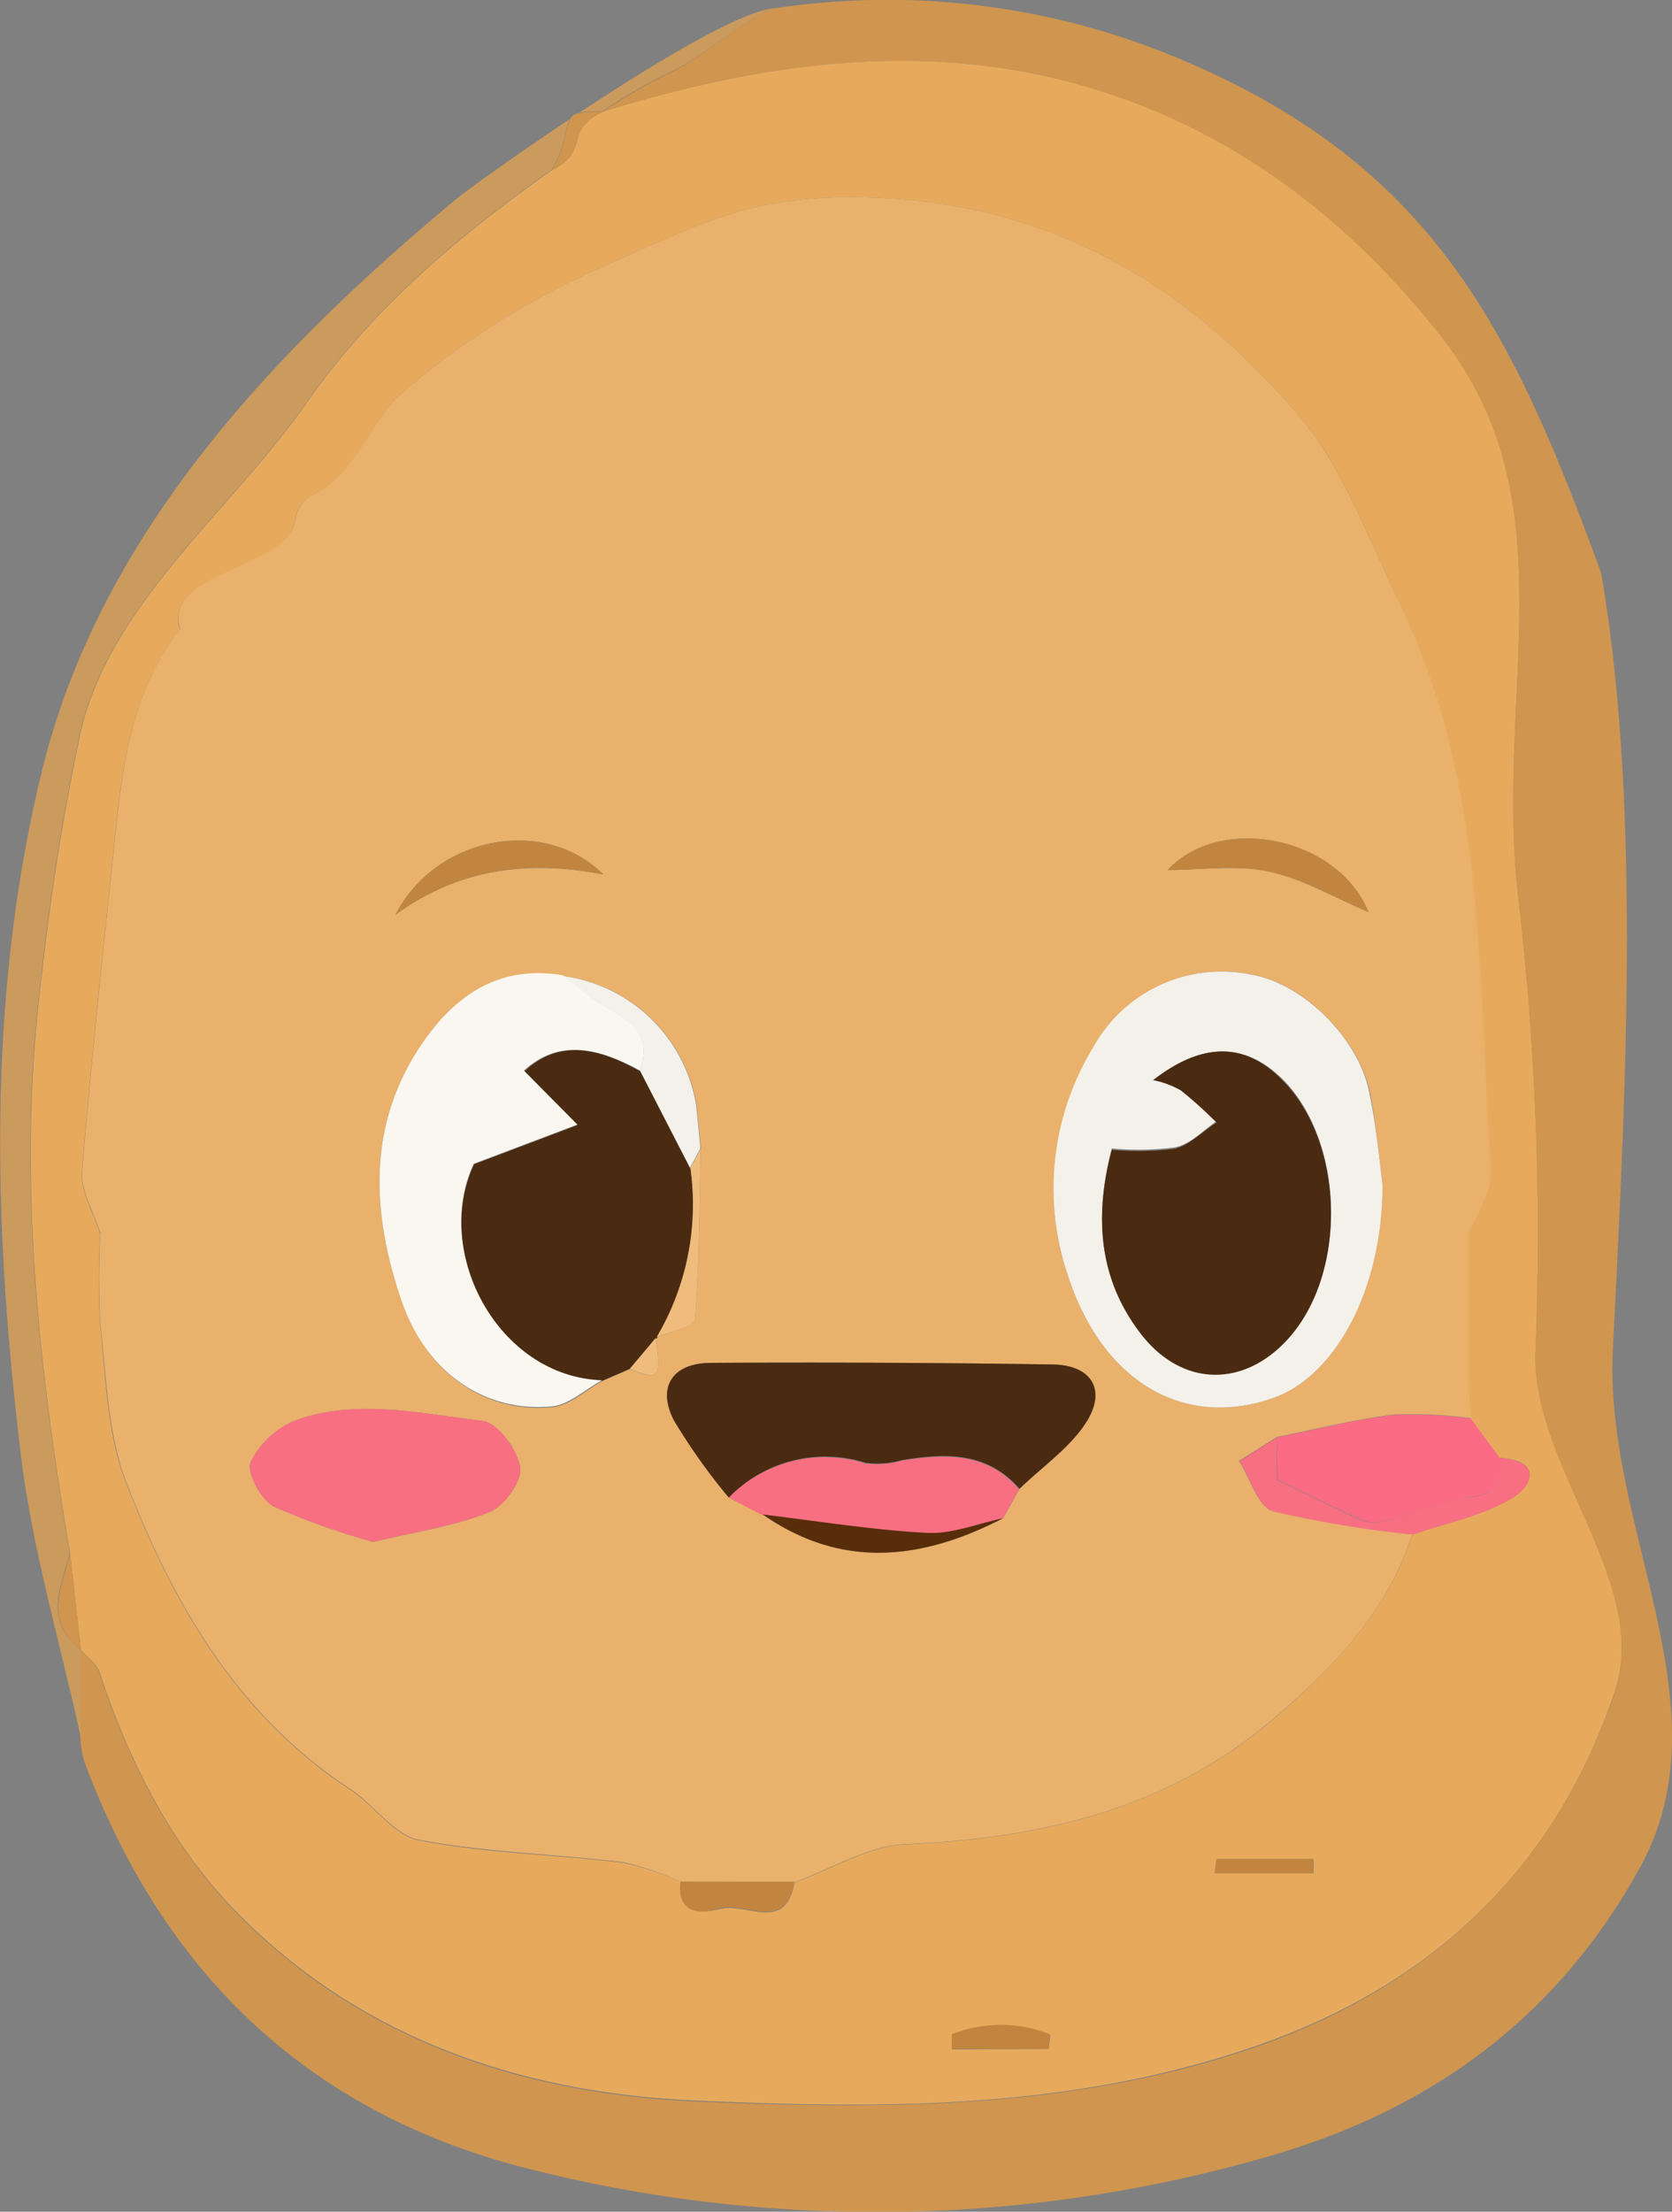 <svg xmlns="http://www.w3.org/2000/svg" viewBox="0 0 128.01 169.26"><rect x="0" y="0" width="128.01" height="169.26" fill="#808080" stroke="none"/><defs><style>.cls-1{fill:#d0954e;}.cls-2{fill:#cb9a5d;}.cls-3{fill:#e7aa5c;}.cls-4{fill:#e9b16b;}.cls-5{fill:#fb6c84;}.cls-6{fill:#f86f82;}.cls-7{fill:#c2853f;}.cls-8{fill:#f4f1ea;}.cls-9{fill:#4a2b11;}.cls-10{fill:#f9f7ef;}.cls-11{fill:#582d0a;}.cls-12{fill:#efbc7d;}</style></defs><g id="Layer_2" data-name="Layer 2"><g id="Layer_1-2" data-name="Layer 1"><path class="cls-1" d="M59.36.63a57.73,57.73,0,0,1,31.72,4.2c18.73,8.13,24.73,20.47,31.5,39,3.1,17.89,1.86,40.26.9,59.52-.67,13.65,8.86,27.25,2.08,39.56-6.32,11.48-16,18.57-28.56,22.15a108.3,108.3,0,0,1-55.74,1.11C24,162.06,12.6,151.3,6.45,134.8a8.89,8.89,0,0,1-.3-1.81c0-2.25,0-4.5,0-6.75.5.58,1.23,1.08,1.45,1.75,2.28,6.93,5.58,13.41,10.66,18.55,9.59,9.69,21.94,13.74,35.19,14.29,14.17.59,28.31.66,42.17-4s23.4-13.76,28-27.27c2.82-8.35-6.47-17.36-6.06-26.16a223.09,223.09,0,0,0-1.35-34.85c-1.75-15.59,4-30.12-5.83-42.65C102.68,16.05,93,9,80.78,6,69.26,3.27,57.6,5,46.09,8.58a43.78,43.78,0,0,1,5-2.92C53.77,4.5,56.59,1.63,59.36.63Z"/><path class="cls-2" d="M6.19,126.24c0,2.25,0,4.5,0,6.75-1.58-7.28-3.75-14.5-4.62-21.87C-.51,93.72-1,76.26,3.21,59c4.4-17.94,17.42-31.91,31.88-43.9C36.71,13.8,54.86.84,59.36.63c-2.77,1-5.59,3.87-8.29,5a43.78,43.78,0,0,0-5,2.92h0c-3.8-.2-1.83,1.14-3.86,4.47-7.11,5-13.72,10.61-18.72,17.76-5.76,8.24-15,15.33-17.32,25.12a187.29,187.29,0,0,0-3,18.76c-1.91,14.84-.31,29.53,2.17,44.17-.63,2.56-2.06,5.21.82,7.38Z"/><path class="cls-3" d="M5.37,118.86C2.89,104.22,1.29,89.53,3.2,74.69a187.29,187.29,0,0,1,3-18.76C8.5,46.14,17.74,39.05,23.5,30.81c5-7.15,11.61-12.76,18.72-17.76,3-1.49.91-3,3.86-4.47h0C57.6,5,69.26,3.27,80.78,6c12.18,2.93,21.9,10,29.6,19.83,9.83,12.53,4.08,27.06,5.83,42.65a223.09,223.09,0,0,1,1.35,34.85c-.41,8.8,8.88,17.81,6.06,26.16-4.56,13.51-14,22.56-28,27.27s-28,4.62-42.17,4c-13.25-.55-25.6-4.6-35.19-14.29C13.22,141.4,9.92,134.92,7.64,128c-.22-.67-.95-1.17-1.45-1.75h0C5.92,123.78,5.64,121.32,5.37,118.86Zm109.4-7.29-2.21-3c0-1.18-.15-2.37-.16-3.55,0-3.59,0-7.18,0-10.67A23.93,23.93,0,0,0,114,90.83a9.32,9.32,0,0,0,0-2.94c-.34-6.4-.53-12.82-1.13-19.21a83.39,83.39,0,0,0-2.21-13A60.5,60.5,0,0,0,106.63,45c-2.17-4.55-4-9.52-7.23-13.25-8.5-9.89-18.75-16.17-32.68-16.63-9.08-.3-12.8,1.87-21,5.48A61.18,61.18,0,0,0,30.85,30c-2.61,2.23-3.53,6.37-7.19,8a2.73,2.73,0,0,0-1.08,1.87c-.59,3.7-10.23,3.91-8.8,8.33-3.73,4.69-4.41,10.35-5,16-.89,8.5-1.81,17-2.51,25.51-.12,1.41.83,2.92,1.4,4.72a61.26,61.26,0,0,0,0,7c.44,4.07.52,8.36,2,12.09,3.59,9.25,8.48,17.77,17.14,23.44,1.84,1.2,3.34,3.52,5.26,3.88,5.13,1,10.42,1.08,15.62,1.71A22,22,0,0,1,52.09,144c-.26,2.71,1.82,2.37,3.19,2.07,1.9-.42,4.91,1.84,5.54-2,2.83-1,5.64-2.79,8.52-2.92,10.46-.45,20.19-2.73,28.29-9.71,4.51-3.88,8.62-8.15,10.51-14,2.55-.89,5.32-1.42,7.6-2.78C117.53,113.56,117.93,111.72,114.77,111.57ZM80.3,156.8l.12-1.08a10.18,10.18,0,0,0-7.52,0l0,1.12Zm12.84-14.53L93,143.35h7.57l0-1.08Z"/><path class="cls-1" d="M46.08,8.58c-2.95,1.49-.9,3-3.86,4.47C44.25,9.72,42.28,8.38,46.08,8.58Z"/><path class="cls-1" d="M5.37,118.86c.27,2.46.55,4.92.82,7.38C3.31,124.07,4.74,121.42,5.37,118.86Z"/><path class="cls-4" d="M52.09,144a22,22,0,0,0-4.38-1.49c-5.2-.63-10.49-.74-15.62-1.71-1.92-.36-3.42-2.68-5.26-3.88-8.66-5.67-13.55-14.19-17.14-23.44-1.45-3.73-1.53-8-2-12.09a61.26,61.26,0,0,1,0-7c-.57-1.8-1.52-3.31-1.4-4.72.7-8.52,1.62-17,2.51-25.51.59-5.66,1.27-11.32,5-16-1.43-4.42,8.21-4.63,8.8-8.33A2.73,2.73,0,0,1,23.66,38c3.66-1.65,4.58-5.79,7.19-8a61.18,61.18,0,0,1,14.87-9.4c8.2-3.61,11.92-5.78,21-5.48,13.93.46,24.18,6.74,32.68,16.63,3.21,3.73,5.06,8.7,7.23,13.25a60.5,60.5,0,0,1,4.06,10.68,83.39,83.39,0,0,1,2.21,13c.6,6.39.79,12.81,1.13,19.21a9.32,9.32,0,0,1,0,2.94,23.93,23.93,0,0,1-1.59,3.48c0,3.49,0,7.08,0,10.67,0,1.18.11,2.37.16,3.55a34.83,34.83,0,0,0-5.84-.28c-3,.36-6,1.12-9,1.72l-2.9,1.83c.85,1.33,1.45,3.52,2.58,3.84a86.36,86.36,0,0,0,10.69,1.78c-1.89,5.88-6,10.15-10.51,14-8.1,7-17.83,9.26-28.29,9.71-2.88.13-5.69,1.9-8.52,2.92Zm-1.87-41.66s.05,0,.06,0c1-.45,2.88-.83,2.92-1.35.34-4.36.35-8.74.45-13.11-.1-1.1-.2-2.2-.32-3.3a11.94,11.94,0,0,0-10.21-9.89c-4.71-.85-8,1.26-10.65,5-4.49,6.35-4,13.28-1.67,20,2,5.63,6.54,8.48,11.48,8,1.33-.12,2.56-1.3,3.83-2l2.1-.91C50.5,105.66,50.63,105.5,50.22,102.38ZM58.4,115.9c6.07,4.23,12.22,3.48,18.41.28l1.25-2.25c1.76-1.71,3.92-3.16,5.16-5.18,1.51-2.47.25-4.28-2.72-4.33q-13.05-.19-26.09-.12c-2.9,0-4.12,1.81-2.83,4.37a46.18,46.18,0,0,0,4.22,5.94Zm47.45-25.24c-.21-1.58-.44-4.28-.94-6.93-.8-4.19-5.14-8.47-9-9.13a11.22,11.22,0,0,0-12.15,5.53A20.71,20.71,0,0,0,81.79,97.7c2.65,8.06,8.85,11.69,15.71,9.28C102.2,105.32,105.82,98.74,105.85,90.66ZM28.58,118c3.31-.79,6.23-1.21,8.89-2.28,1.13-.45,2.52-2.38,2.36-3.42-.21-1.36-1.73-3.42-2.88-3.56-4.71-.55-9.54-1.71-14.22-.08a6.63,6.63,0,0,0-3.54,3.23c-.34.77.8,2.9,1.79,3.41A55.62,55.62,0,0,0,28.58,118Zm1.7-48c4.73-3.43,9.93-4.23,15.91-3.08C41.66,62.4,33.36,64,30.28,70Zm74.5-.18C102.42,64,93.42,62.25,89.4,66.58c2.53,0,5.24-.41,7.75.12S102.2,68.71,104.78,69.8Z"/><path class="cls-5" d="M97.77,110c3-.6,5.94-1.36,9-1.72a34.83,34.83,0,0,1,5.84.28l2.21,3c.08,1.6,0,2.74-2.22,3s-4.28,1.22-6.44,1.81a2.87,2.87,0,0,1-1.76,0c-2-.87-4-1.88-6.58-3.14Z"/><path class="cls-6" d="M97.77,110v3.25c2.62,1.26,4.57,2.27,6.58,3.14a2.87,2.87,0,0,0,1.76,0c2.16-.59,4.26-1.59,6.44-1.81s2.3-1.35,2.22-3c3.16.16,2.76,2,1,3.08-2.28,1.36-5,1.89-7.6,2.78a86.36,86.36,0,0,1-10.69-1.78c-1.13-.32-1.73-2.51-2.58-3.84Z"/><path class="cls-7" d="M52.09,144l8.73,0c-.63,3.87-3.64,1.61-5.54,2C53.91,146.41,51.83,146.75,52.09,144Z"/><path class="cls-7" d="M80.3,156.8H72.87l0-1.12a10.18,10.18,0,0,1,7.52,0Z"/><path class="cls-7" d="M93.14,142.27h7.39l0,1.08H93Z"/><path class="cls-8" d="M105.85,90.66c0,8.08-3.65,14.66-8.35,16.32-6.86,2.41-13.06-1.22-15.71-9.28a20.71,20.71,0,0,1,1.92-17.57A11.22,11.22,0,0,1,95.86,74.6c3.91.66,8.25,4.94,9,9.13C105.41,86.38,105.64,89.08,105.85,90.66Zm-17.56-8a7.22,7.22,0,0,1,2.12.69,33.3,33.3,0,0,1,2.73,2.46c-1.06.71-2,1.77-3.2,2a22,22,0,0,1-4.82.08c-1.36,5.17-1,9.93,2.24,14.11s8.17,4.16,11.57,0c4.13-5,3.93-14.3-.43-19.1C95.58,79.78,92.23,79.6,88.29,82.66Z"/><path class="cls-9" d="M48.21,104.76l-2.1.91c-8-.28-13-9.79-9.81-16.57l7.93-3L40.14,82c2.71-2.54,5.78-1.76,8.89,0l3.83,7.44a20,20,0,0,1-2.59,13l-.05,0Z"/><path class="cls-10" d="M49,81.93c-3.11-1.71-6.18-2.49-8.89,0l4.09,4.13-7.93,3c-3.16,6.78,1.86,16.29,9.81,16.57-1.27.69-2.5,1.87-3.83,2-4.94.47-9.52-2.38-11.48-8C28.46,92.92,28,86,32.47,79.64c2.61-3.69,5.94-5.8,10.65-5,.6.46,1.24.88,1.79,1.39C46.7,77.73,50.33,78.1,49,81.93Z"/><path class="cls-9" d="M55.8,114.61a46.18,46.18,0,0,1-4.22-5.94c-1.29-2.56-.07-4.35,2.83-4.37q13.05-.08,26.09.12c3,0,4.23,1.86,2.72,4.33-1.24,2-3.4,3.47-5.16,5.18-2.5-2.86-5.71-2.73-9-2.19a7,7,0,0,1-2.77.21A10.28,10.28,0,0,0,55.8,114.61Z"/><path class="cls-6" d="M28.58,118a55.62,55.62,0,0,1-7.6-2.7c-1-.51-2.13-2.64-1.79-3.41a6.63,6.63,0,0,1,3.54-3.23c4.68-1.63,9.51-.47,14.22.08,1.15.14,2.67,2.2,2.88,3.56.16,1-1.23,3-2.36,3.42C34.81,116.78,31.89,117.2,28.58,118Z"/><path class="cls-6" d="M55.8,114.61A10.28,10.28,0,0,1,66.25,112a7,7,0,0,0,2.77-.21c3.33-.54,6.54-.67,9,2.19l-1.25,2.25c-1.94.41-3.91,1.23-5.83,1.13-4.2-.22-8.39-.91-12.58-1.41Z"/><path class="cls-7" d="M30.28,70c3.08-6,11.38-7.58,15.91-3.08C40.21,65.75,35,66.55,30.28,70Z"/><path class="cls-8" d="M49,81.93c1.3-3.83-2.33-4.2-4.12-5.85-.55-.51-1.19-.93-1.79-1.39a11.94,11.94,0,0,1,10.21,9.89c.12,1.1.22,2.2.32,3.3l-.79,1.49Z"/><path class="cls-7" d="M104.78,69.8c-2.58-1.09-5-2.55-7.63-3.1s-5.22-.12-7.75-.12C93.42,62.25,102.42,64,104.78,69.8Z"/><path class="cls-11" d="M58.4,115.9c4.19.5,8.38,1.19,12.58,1.41,1.92.1,3.89-.72,5.83-1.13C70.62,119.38,64.47,120.13,58.4,115.9Z"/><path class="cls-12" d="M52.86,89.37l.79-1.49c-.1,4.37-.11,8.75-.45,13.11,0,.52-1.9.9-2.93,1.34A20,20,0,0,0,52.86,89.37Z"/><path class="cls-12" d="M48.21,104.76l2-2.38C50.63,105.5,50.5,105.66,48.21,104.76Z"/><path class="cls-9" d="M88.29,82.66c3.94-3.06,7.29-2.88,10.21.34,4.36,4.8,4.56,14.09.43,19.1-3.4,4.11-8.33,4.18-11.57,0s-3.6-8.94-2.24-14.11a22,22,0,0,0,4.82-.08c1.16-.28,2.14-1.34,3.2-2a33.3,33.3,0,0,0-2.73-2.46A7.22,7.22,0,0,0,88.29,82.66Z"/></g></g></svg>